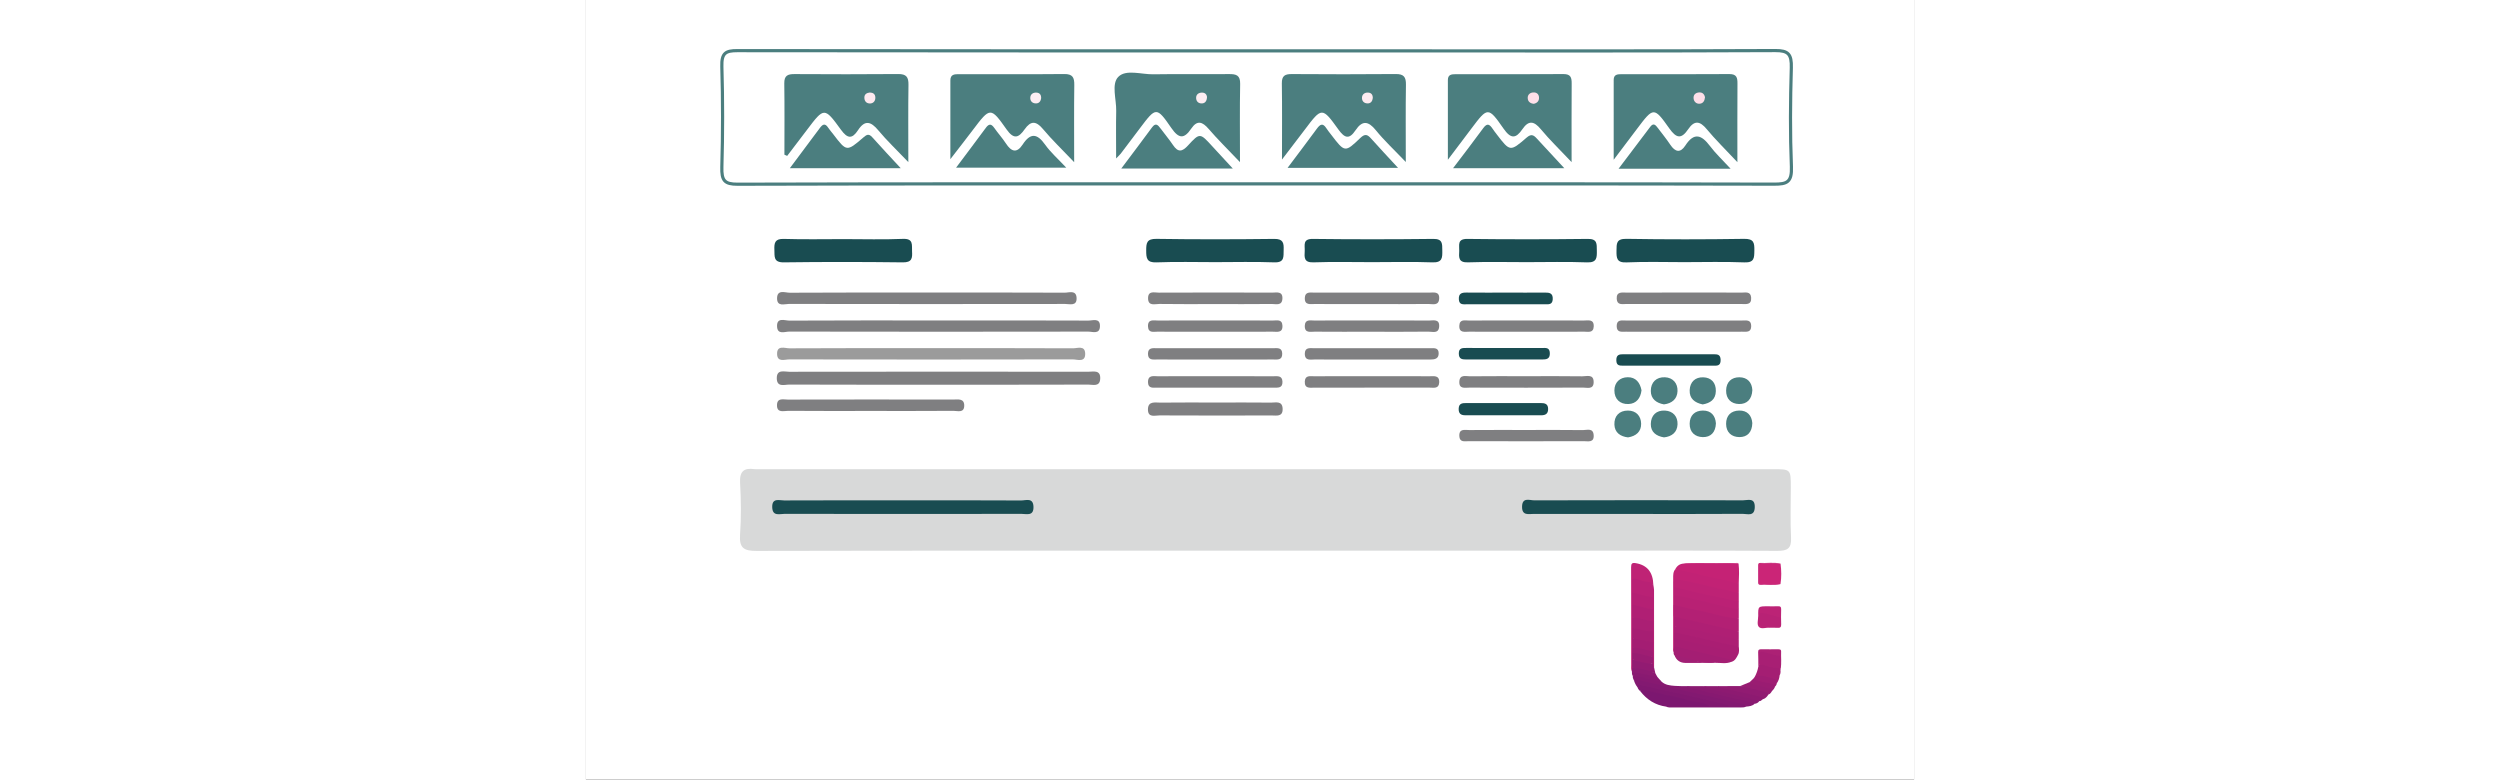 <?xml version="1.0" encoding="utf-8"?>
<!-- Generator: Adobe Illustrator 17.0.0, SVG Export Plug-In . SVG Version: 6.00 Build 0)  -->
<!DOCTYPE svg PUBLIC "-//W3C//DTD SVG 1.1//EN" "http://www.w3.org/Graphics/SVG/1.1/DTD/svg11.dtd">
<svg version="1.1" id="Layer_1" xmlns="http://www.w3.org/2000/svg" xmlns:xlink="http://www.w3.org/1999/xlink" x="0px" y="0px"
	 width="418px" height="130.333px" viewBox="0 0 418 245.333" enable-background="new 0 0 418 245.333" xml:space="preserve">
<rect x="0" y="0" width="418" height="245.333" fill="#333333" stroke="none"/>
<rect y="0.002" fill="#FFFFFF" width="418" height="245.33"/>
<g>
	<path fill="none" stroke="#4B7E7F" stroke-miterlimit="10" d="M210.608,57.869c-54.296,0-108.592-0.054-162.887,0.109
		c-4.098,0.013-5.067-1.158-4.943-5.413c0.305-10.536,0.313-21.096-0.003-31.631c-0.128-4.259,1.227-5.002,4.846-4.996
		c71.374,0.107,142.748,0.079,214.123,0.079c37.54,0,75.08,0.07,112.619-0.101c4.039-0.018,5.134,1.131,5.006,5.433
		c-0.307,10.362-0.396,20.757,0.03,31.11c0.202,4.901-1.441,5.508-5.419,5.499C319.522,57.826,265.066,57.869,210.608,57.869z"/>
	<path fill="#D8D9D9" d="M213.678,173.31c-53.316,0-106.632-0.039-159.948,0.08c-3.93,0.009-5.523-0.837-5.227-5.071
		c0.379-5.423,0.321-10.905,0.012-16.337c-0.208-3.666,1.218-4.797,4.564-4.33c0.433,0.061,0.883,0.008,1.324,0.008
		c106.337,0,212.675,0,319.012,0.001c5.792,0,5.794,0.004,5.797,5.653c0.003,5.302-0.198,10.614,0.071,15.903
		c0.175,3.436-1.147,4.175-4.333,4.157c-21.061-0.123-42.122-0.063-63.183-0.063C279.071,173.31,246.375,173.31,213.678,173.31z"/>
	<path fill="#7F7F81" d="M111.305,121.077c-15.756,0-31.513,0.025-47.269-0.039c-1.527-0.006-3.944,0.957-3.972-1.981
		c-0.028-2.934,2.38-2.047,3.924-2.049c31.366-0.046,62.731-0.043,94.097-0.009c1.596,0.002,3.934-0.711,3.772,2.23
		c-0.143,2.597-2.291,1.81-3.724,1.815C142.524,121.096,126.914,121.077,111.305,121.077z"/>
	<path fill="#7F7F81" d="M110.877,100.854c15.756,0,31.511-0.024,47.267,0.044c1.364,0.006,3.686-0.954,3.634,1.768
		c-0.05,2.664-2.343,1.699-3.711,1.702c-31.364,0.056-62.728,0.057-94.092-0.005c-1.359-0.003-3.685,1.054-3.821-1.551
		c-0.161-3.074,2.455-1.896,3.898-1.904C79.66,100.822,95.269,100.854,110.877,100.854z"/>
	<path fill="#9B9B9B" d="M108.259,109.574c15.015,0,30.03-0.027,45.044,0.045c1.383,0.007,3.715-0.979,3.822,1.59
		c0.125,3.01-2.472,1.897-3.939,1.9c-29.735,0.065-59.47,0.062-89.205,0.006c-1.385-0.003-3.707,0.966-3.818-1.596
		c-0.131-3.029,2.479-1.884,3.935-1.893C78.818,109.54,93.539,109.574,108.259,109.574z"/>
	<path fill="#7F7F81" d="M107.41,92.075c14.418,0,28.837-0.026,43.255,0.041c1.387,0.006,3.655-0.942,3.758,1.674
		c0.105,2.661-2.169,1.873-3.584,1.876c-28.984,0.043-57.968,0.046-86.952-0.009c-1.381-0.003-3.705,0.93-3.732-1.686
		c-0.031-2.995,2.538-1.833,3.999-1.842C78.573,92.04,92.992,92.075,107.41,92.075z"/>
	<path fill="#194C51" d="M81.242,75.256c6.168,0,12.344,0.187,18.5-0.074c3.436-0.146,2.785,1.932,2.896,3.918
		c0.12,2.141-0.008,3.51-2.907,3.473c-12.48-0.161-24.965-0.168-37.445-0.002c-3.323,0.044-2.883-1.843-2.975-3.934
		c-0.098-2.226,0.182-3.531,2.989-3.444C68.609,75.391,74.928,75.256,81.242,75.256z"/>
	<path fill="#194C51" d="M247.475,82.505c-6.17,0-12.346-0.155-18.509,0.065c-3.074,0.11-2.848-1.642-2.744-3.603
		c0.093-1.754-0.746-3.813,2.557-3.773c12.633,0.153,25.269,0.149,37.902-0.003c2.999-0.036,2.811,1.555,2.84,3.579
		c0.032,2.234,0.101,3.927-3.097,3.805C260.116,82.335,253.792,82.505,247.475,82.505z"/>
	<path fill="#194C51" d="M296.11,82.505c-6.172,0-12.35-0.156-18.515,0.065c-3.078,0.11-2.846-1.643-2.743-3.603
		c0.092-1.755-0.746-3.813,2.558-3.773c12.637,0.153,25.278,0.15,37.914-0.003c3.008-0.037,2.803,1.566,2.831,3.582
		c0.031,2.227,0.118,3.928-3.091,3.804C308.755,82.332,302.429,82.505,296.11,82.505z"/>
	<path fill="#194C51" d="M345.611,82.505c-6.033,0-12.074-0.191-18.094,0.078c-3.128,0.14-3.195-1.365-3.168-3.685
		c0.026-2.246-0.082-3.781,3.118-3.727c12.356,0.206,24.719,0.196,37.075,0.004c3.085-0.048,3.229,1.31,3.196,3.671
		c-0.032,2.275,0.014,3.864-3.15,3.735C358.271,82.324,351.937,82.505,345.611,82.505z"/>
	<path fill="#194C51" d="M198.09,82.504c-6.177,0-12.361-0.173-18.528,0.073c-3.082,0.123-3.224-1.347-3.228-3.703
		c-0.004-2.364,0.137-3.743,3.225-3.696c12.351,0.188,24.707,0.163,37.059,0.013c2.838-0.034,3.055,1.282,2.973,3.463
		c-0.078,2.079,0.371,4.046-2.974,3.917C210.45,82.334,204.267,82.504,198.09,82.504z"/>
	<path fill="#7F7F81" d="M89.224,129.34c-8.514,0-17.029,0.036-25.543-0.036c-1.401-0.012-3.644,0.806-3.548-1.894
		c0.082-2.297,2.062-1.647,3.373-1.65c17.322-0.04,34.645-0.039,51.967-0.005c1.496,0.003,3.657-0.521,3.587,1.993
		c-0.064,2.312-2.13,1.549-3.413,1.558C106.841,129.372,98.032,129.34,89.224,129.34z"/>
	<path fill="#7F7F81" d="M198.441,126.687c5.736,0,11.472-0.038,17.208,0.026c1.466,0.016,3.534-0.659,3.621,1.939
		c0.087,2.608-1.938,2.103-3.452,2.107c-11.766,0.03-23.532,0.042-35.298-0.017c-1.416-0.007-3.632,0.812-3.642-1.837
		c-0.011-2.788,2.291-2.17,3.915-2.189C186.675,126.646,192.558,126.688,198.441,126.687z"/>
	<path fill="#7F7F81" d="M247.05,95.7c-5.888-0.001-11.777,0.027-17.665-0.021c-1.357-0.011-3.231,0.477-3.134-1.922
		c0.082-2.037,1.711-1.663,2.952-1.666c12.071-0.026,24.143-0.03,36.214,0.002c1.358,0.004,3.269-0.489,3.122,1.912
		c-0.143,2.338-2.071,1.652-3.382,1.666C259.122,95.738,253.086,95.7,247.05,95.7z"/>
	<path fill="#7F7F81" d="M345.173,92.075c6.187,0,12.375-0.022,18.562,0.019c1.219,0.008,2.867-0.464,2.993,1.604
		c0.146,2.4-1.688,1.98-3.071,1.983c-12.08,0.027-24.16,0.028-36.241-0.004c-1.22-0.003-2.877,0.448-2.997-1.613
		c-0.138-2.383,1.681-1.969,3.074-1.976C333.387,92.057,339.28,92.075,345.173,92.075z"/>
	<path fill="#7F7F81" d="M296.113,135.328c5.889-0.001,11.778-0.045,17.665,0.035c1.277,0.017,3.236-0.784,3.388,1.603
		c0.156,2.441-1.785,1.882-3.118,1.886c-12.071,0.037-24.143,0.034-36.214,0.001c-1.209-0.003-2.87,0.469-2.957-1.619
		c-0.101-2.448,1.797-1.871,3.129-1.883C284.041,135.299,290.077,135.329,296.113,135.328z"/>
	<path fill="#7F7F81" d="M296.09,104.41c-6.037,0-12.074,0.026-18.11-0.02c-1.352-0.01-3.225,0.511-3.103-1.919
		c0.105-2.089,1.774-1.592,2.977-1.595c12.073-0.034,24.147-0.036,36.22-0.001c1.343,0.004,3.228-0.533,3.105,1.912
		c-0.106,2.093-1.771,1.593-2.979,1.602C308.164,104.435,302.127,104.41,296.09,104.41z"/>
	<path fill="#7F7F81" d="M197.813,113.157c-6.026,0-12.053,0.016-18.079-0.013c-1.261-0.006-2.833,0.305-2.844-1.764
		c-0.012-2.063,1.548-1.791,2.817-1.793c12.2-0.02,24.4-0.021,36.6,0.001c1.252,0.002,2.82-0.321,2.834,1.762
		c0.014,2.083-1.538,1.79-2.806,1.795C210.159,113.172,203.986,113.157,197.813,113.157z"/>
	<path fill="#7F7F81" d="M247.05,104.411c-5.888-0.001-11.777,0.03-17.665-0.023c-1.334-0.012-3.228,0.557-3.138-1.883
		c0.077-2.089,1.736-1.626,2.947-1.629c12.071-0.032,24.142-0.036,36.213,0.002c1.33,0.004,3.273-0.564,3.128,1.876
		c-0.142,2.381-2.094,1.608-3.378,1.625C259.122,104.453,253.086,104.411,247.05,104.411z"/>
	<path fill="#7F7F81" d="M198.212,118.401c6.039,0.001,12.078-0.016,18.116,0.016c1.252,0.007,2.827-0.327,2.889,1.734
		c0.062,2.075-1.475,1.853-2.769,1.854c-12.225,0.016-24.45,0.019-36.675-0.003c-1.25-0.002-2.866,0.348-2.877-1.727
		c-0.012-2.398,1.863-1.84,3.199-1.852C186.134,118.37,192.173,118.4,198.212,118.401z"/>
	<path fill="#7F7F81" d="M247.772,118.402c5.89-0.001,11.779-0.025,17.669,0.017c1.375,0.01,3.222-0.433,3.107,1.954
		c-0.099,2.062-1.75,1.622-2.977,1.625c-12.074,0.028-24.147,0.028-36.221,0.002c-1.378-0.003-3.221,0.448-3.106-1.943
		c0.099-2.048,1.745-1.63,2.975-1.637C235.403,118.382,241.587,118.403,247.772,118.402z"/>
	<path fill="#7F7F81" d="M296.336,118.399c5.744,0,11.488-0.052,17.23,0.037c1.404,0.022,3.629-0.832,3.591,1.87
		c-0.034,2.368-2.027,1.677-3.33,1.682c-11.929,0.048-23.858,0.043-35.787,0.007c-1.342-0.004-3.266,0.54-3.159-1.876
		c0.105-2.363,2.037-1.675,3.34-1.69C284.259,118.362,290.298,118.4,296.336,118.399z"/>
	<path fill="#7F7F81" d="M198.429,104.41c-6.186,0-12.372,0.024-18.558-0.021c-1.205-0.009-2.868,0.497-2.973-1.604
		c-0.122-2.453,1.763-1.905,3.103-1.909c12.078-0.035,24.155-0.033,36.233,0.001c1.201,0.003,2.869-0.501,2.973,1.597
		c0.12,2.438-1.755,1.905-3.103,1.916C210.213,104.437,204.321,104.41,198.429,104.41z"/>
	<path fill="#7F7F81" d="M345.354,104.409c-6.04,0-12.08,0.017-18.12-0.014c-1.249-0.007-2.824,0.344-2.827-1.764
		c-0.003-2.119,1.581-1.757,2.825-1.759c12.227-0.024,24.455-0.024,36.683,0c1.244,0.002,2.827-0.36,2.826,1.757
		c0,2.109-1.573,1.761-2.824,1.767C357.728,104.426,351.541,104.409,345.354,104.409z"/>
	<path fill="#7F7F81" d="M197.739,95.701c-5.745,0-11.491,0.052-17.234-0.038c-1.402-0.022-3.625,0.835-3.585-1.876
		c0.035-2.376,2.025-1.68,3.325-1.685c11.932-0.049,23.864-0.043,35.795-0.007c1.346,0.004,3.265-0.528,3.158,1.882
		c-0.105,2.36-2.034,1.68-3.34,1.695C209.818,95.738,203.778,95.701,197.739,95.701z"/>
	<path fill="#7F7F81" d="M247.116,113.157c-5.884,0.002-11.769,0.033-17.652-0.021c-1.336-0.012-3.231,0.555-3.212-1.839
		c0.016-2.055,1.657-1.703,2.898-1.706c12.21-0.026,24.419-0.023,36.629-0.004c1.128,0.002,2.559-0.227,2.602,1.545
		c0.045,1.861-1.307,2.026-2.729,2.025C259.473,113.152,253.295,113.154,247.116,113.157z"/>
	<path fill="#194C51" d="M288.996,126.857c3.821,0,7.641,0.014,11.462-0.007c1.312-0.007,2.359,0.23,2.371,1.852
		c0.011,1.518-0.806,2.009-2.234,2.003c-7.935-0.03-15.87-0.026-23.806-0.005c-1.454,0.004-2.159-0.548-2.113-2.079
		c0.051-1.709,1.179-1.765,2.416-1.764C281.061,126.858,285.029,126.857,288.996,126.857z"/>
	<path fill="#194C51" d="M340.342,115.084c-4.562-0.001-9.124,0.002-13.686-0.002c-1.181-0.001-2.351,0.137-2.366-1.696
		c-0.013-1.681,0.851-1.901,2.209-1.897c9.419,0.026,18.837,0.014,28.256,0.011c1.208,0,2.304-0.073,2.365,1.724
		c0.073,2.186-1.375,1.849-2.649,1.854C349.761,115.096,345.051,115.085,340.342,115.084z"/>
	<path fill="#194C51" d="M289.927,92.094c3.952,0,7.905,0.028,11.856-0.014c1.486-0.016,2.583,0.178,2.498,2.079
		c-0.082,1.803-1.331,1.61-2.475,1.612c-8.197,0.011-16.394,0.013-24.591-0.001c-1.13-0.002-2.402,0.236-2.49-1.588
		c-0.091-1.883,0.958-2.12,2.468-2.104C281.437,92.124,285.682,92.094,289.927,92.094z"/>
	<path fill="#194C51" d="M289.385,109.519c3.822-0.001,7.644-0.018,11.465,0.009c1.111,0.008,2.431-0.304,2.513,1.556
		c0.086,1.932-1.063,2.066-2.532,2.061c-7.938-0.027-15.875-0.023-23.813-0.006c-1.309,0.003-2.283-0.155-2.3-1.851
		c-0.018-1.775,1.085-1.773,2.318-1.771C281.153,109.525,285.269,109.521,289.385,109.519z"/>
	<path fill="#4B7E7F" d="M332.223,122.832c-0.292,2.465-1.611,4.225-4.092,4.329c-2.706,0.114-4.466-1.586-4.447-4.303
		c0.018-2.495,1.707-4.104,4.195-4.135C330.405,118.692,331.75,120.397,332.223,122.832z"/>
	<path fill="#4B7E7F" d="M339.29,137.655c-2.43-0.394-4.185-1.661-4.143-4.223c0.045-2.708,1.722-4.368,4.477-4.211
		c2.513,0.143,4.03,1.858,3.934,4.334C343.462,136.041,341.789,137.402,339.29,137.655z"/>
	<path fill="#4B7E7F" d="M327.977,137.661c-2.39-0.279-4.198-1.486-4.289-4.023c-0.097-2.703,1.515-4.428,4.272-4.421
		c2.546,0.006,4.101,1.689,4.144,4.138C332.148,135.848,330.504,137.265,327.977,137.661z"/>
	<path fill="#4B7E7F" d="M339.283,127.271c-2.39-0.428-4.144-1.716-4.137-4.25c0.008-2.723,1.756-4.399,4.456-4.284
		c2.494,0.107,4.041,1.88,3.951,4.355C343.463,125.556,341.819,126.967,339.283,127.271z"/>
	<path fill="#4B7E7F" d="M367.105,122.788c-0.142,2.894-1.705,4.419-4.2,4.368c-2.477-0.05-4.105-1.616-4.057-4.276
		c0.048-2.645,1.685-4.16,4.186-4.143C365.582,118.756,366.991,120.396,367.105,122.788z"/>
	<path fill="#4B7E7F" d="M351.478,127.289c-2.527-0.548-4.203-1.811-4.099-4.478c0.102-2.631,1.758-4.137,4.265-4.063
		c2.524,0.074,4.027,1.685,3.971,4.337C355.558,125.794,353.795,126.88,351.478,127.289z"/>
	<path fill="#4B7E7F" d="M355.637,133.233c-0.098,2.852-1.642,4.395-4.142,4.338c-2.431-0.055-4.15-1.539-4.121-4.22
		c0.029-2.646,1.633-4.114,4.16-4.138C354.146,129.189,355.46,130.844,355.637,133.233z"/>
	<path fill="#4B7E7F" d="M367.093,133.143c-0.052,2.872-1.562,4.442-4.069,4.424c-2.433-0.018-4.163-1.462-4.18-4.15
		c-0.017-2.66,1.567-4.145,4.086-4.205C365.525,129.15,366.896,130.762,367.093,133.143z"/>
	<path fill="#194C51" d="M100.341,157.473c12.207,0,24.415-0.032,36.622,0.041c1.495,0.009,3.816-1.018,3.894,2.011
		c0.077,3.007-2.18,2.203-3.754,2.205c-24.856,0.037-49.712,0.038-74.569-0.004c-1.557-0.003-3.82,0.874-3.905-2.083
		c-0.088-3.056,2.233-2.132,3.765-2.139C75.044,157.448,87.693,157.473,100.341,157.473z"/>
	<path fill="#194C51" d="M330.998,161.759c-10.874,0-21.749,0.017-32.623-0.018c-1.624-0.005-3.776,0.673-3.75-2.25
		c0.027-3.099,2.381-2.012,3.853-2.016c21.896-0.062,43.792-0.058,65.687-0.009c1.501,0.003,3.764-0.965,3.701,2.148
		c-0.062,3.047-2.284,2.101-3.803,2.11C353.041,161.789,342.019,161.759,330.998,161.759z"/>
	<path fill="#4B7E7F" d="M205.849,51.035c-3.87-4.073-7.014-7.148-9.872-10.469c-1.967-2.286-3.606-2.836-5.465-0.096
		c-2.223,3.277-3.877,3.288-6.281-0.205c-4.634-6.734-4.846-6.586-9.795-0.008c-2.034,2.704-4.074,5.403-6.117,8.099
		c-0.176,0.233-0.404,0.426-1.452,1.514c0-5.549-0.075-10.255,0.024-14.958c0.078-3.661-1.561-8.423,0.629-10.695
		c2.406-2.497,7.258-0.772,11.036-0.834c7.946-0.13,15.895,0.005,23.842-0.067c2.238-0.02,3.557,0.334,3.504,3.088
		C205.752,34.174,205.849,41.949,205.849,51.035z"/>
	<path fill="#4B7E7F" d="M219.065,50.216c0-8.945,0.075-16.451-0.043-23.955c-0.038-2.414,0.96-2.965,3.149-2.95
		c10.898,0.076,21.797,0.094,32.694-0.008c2.559-0.024,3.254,0.944,3.215,3.375c-0.122,7.655-0.045,15.312-0.045,24.309
		c-3.61-3.785-6.753-6.697-9.423-9.994c-2.378-2.935-4.272-3.167-6.392-0.001c-1.974,2.949-3.391,2.557-5.413-0.258
		c-5.108-7.113-5.238-7.01-10.598,0.121C224.12,43.635,221.992,46.384,219.065,50.216z"/>
	<path fill="#4B7E7F" d="M114.695,50.093c0-9.093-0.002-16.952,0.002-24.812c0.001-1.94,1.379-1.936,2.758-1.935
		c11.03,0.002,22.061,0.062,33.09-0.044c2.636-0.025,3.188,1.093,3.155,3.447c-0.107,7.635-0.04,15.272-0.04,24.296
		c-3.765-3.96-6.973-7.026-9.801-10.409c-2.185-2.614-3.851-2.691-5.788,0.061c-1.855,2.636-3.366,3.334-5.697,0.018
		c-5.006-7.121-5.185-6.982-10.572,0.152C119.716,43.629,117.58,46.352,114.695,50.093z"/>
	<path fill="#4B7E7F" d="M62.466,48.685c0-7.487,0.07-14.974-0.04-22.459c-0.036-2.449,1.091-2.922,3.217-2.91
		c10.877,0.063,21.755,0.085,32.631-0.013c2.542-0.023,3.276,0.933,3.238,3.372c-0.119,7.64-0.044,15.283-0.044,24.346
		c-3.64-3.813-6.744-6.747-9.458-10.007c-2.315-2.78-4.209-3.369-6.375-0.048c-1.895,2.905-3.352,2.659-5.41-0.178
		c-5.163-7.116-5.295-7.015-10.586-0.009c-2.092,2.77-4.202,5.526-6.304,8.288C63.045,48.942,62.755,48.813,62.466,48.685z"/>
	<path fill="#4B7E7F" d="M310.217,51.025c-3.767-3.989-6.917-7.015-9.685-10.357c-2.135-2.578-3.831-2.883-5.777-0.039
		c-2.102,3.072-3.667,3.147-5.985-0.186c-4.799-6.901-4.998-6.76-10.058-0.026c-2.191,2.916-4.393,5.824-7.435,9.857
		c0-9.202,0.001-17.161,0-25.12c0-1.673,1.144-1.803,2.403-1.803c11.32,0.001,22.641,0.042,33.96-0.039
		c2.302-0.017,2.616,1.1,2.601,2.995C310.182,34.096,310.217,41.886,310.217,51.025z"/>
	<path fill="#4B7E7F" d="M362.398,51.042c-3.769-4.022-6.905-7.071-9.677-10.421c-2.163-2.613-3.894-2.765-5.794,0.035
		c-2.162,3.185-3.717,2.936-5.977-0.266c-4.809-6.812-4.995-6.677-10.076,0.08c-2.189,2.911-4.389,5.813-7.408,9.808
		c0-9.206-0.001-17.178,0.001-25.151c0-1.682,1.171-1.777,2.418-1.777c11.326,0.001,22.652,0.044,33.978-0.038
		c2.341-0.017,2.571,1.172,2.558,3.028C362.366,34.132,362.398,41.926,362.398,51.042z"/>
	<path fill="#4B7E7F" d="M99.067,52.932c-11.843,0-23.009,0-34.888,0c3.359-4.494,6.406-8.543,9.417-12.617
		c0.861-1.165,1.636-1.668,2.632-0.148c0.481,0.734,1.08,1.39,1.615,2.09c4.194,5.488,4.226,5.527,9.442,1.028
		c1.075-0.927,1.738-1.312,2.828-0.088C92.907,46.332,95.793,49.385,99.067,52.932z"/>
	<path fill="#4B7E7F" d="M220.827,52.832c3.313-4.419,6.314-8.367,9.247-12.365c0.996-1.358,1.848-1.836,2.934-0.137
		c0.473,0.74,1.043,1.418,1.577,2.118c4.227,5.532,4.311,5.618,9.119,0.99c1.542-1.485,2.306-1.07,3.459,0.223
		c2.624,2.944,5.332,5.813,8.43,9.171C243.882,52.832,232.717,52.832,220.827,52.832z"/>
	<path fill="#4B7E7F" d="M203.582,53.039c-12.011,0-23.115,0-35.092,0c3.456-4.614,6.595-8.745,9.662-12.928
		c1.124-1.534,1.828-0.849,2.641,0.254c1.306,1.772,2.747,3.45,3.97,5.276c1.599,2.387,2.883,2.16,4.746,0.123
		c3.681-4.025,3.784-3.923,7.542,0.192C199.018,48.109,201.003,50.243,203.582,53.039z"/>
	<path fill="#4B7E7F" d="M116.493,52.769c3.286-4.39,6.35-8.439,9.359-12.529c0.95-1.292,1.689-1.372,2.644-0.005
		c1.175,1.682,2.576,3.212,3.695,4.928c1.674,2.567,3.39,3.187,5.259,0.326c2.411-3.69,4.501-3.581,7.05,0.011
		c1.767,2.489,4.136,4.551,6.671,7.27C139.551,52.769,128.418,52.769,116.493,52.769z"/>
	<path fill="#4B7E7F" d="M307.925,52.941c-11.986,0-23.136,0-35.02,0c3.432-4.537,6.544-8.544,9.527-12.643
		c1.239-1.703,2.024-1.114,2.914,0.213c0.407,0.608,0.858,1.187,1.303,1.769c4.167,5.448,4.229,5.518,9.408,1.03
		c1.441-1.249,2.193-0.833,3.213,0.284C301.935,46.514,304.639,49.399,307.925,52.941z"/>
	<path fill="#4B7E7F" d="M360.264,53.107c-12.143,0-23.182,0-35.267,0c3.588-4.747,6.79-8.973,9.98-13.208
		c1.023-1.359,1.695-0.524,2.359,0.354c1.331,1.762,2.733,3.478,3.955,5.313c1.526,2.29,3.148,2.667,4.712,0.247
		c2.768-4.285,5.126-3.365,7.777,0.164C355.511,48.28,357.658,50.272,360.264,53.107z"/>
	<path fill="#FEEDF2" d="M195.469,30.472c-0.027,1.256-0.551,2-1.508,2.074c-1.177,0.091-1.963-0.649-1.915-1.849
		c0.039-0.98,0.769-1.518,1.761-1.551C194.865,29.111,195.361,29.72,195.469,30.472z"/>
	<path fill="#FEECF1" d="M247.652,30.834c-0.114,0.971-0.591,1.711-1.606,1.716c-1.215,0.006-1.919-0.81-1.794-1.966
		c0.1-0.925,0.855-1.483,1.865-1.448C247.193,29.173,247.645,29.809,247.652,30.834z"/>
	<path fill="#FEEEF3" d="M143.271,30.846c-0.1,0.992-0.626,1.697-1.622,1.701c-1.21,0.005-1.92-0.797-1.79-1.972
		c0.105-0.957,0.889-1.467,1.88-1.432C142.803,29.18,143.28,29.808,143.271,30.846z"/>
	<path fill="#FEEAF0" d="M89.371,29.111c1.019,0.042,1.681,0.484,1.715,1.578c0.032,1.033-0.557,1.776-1.492,1.866
		c-1.174,0.113-1.969-0.602-1.966-1.845C87.631,29.637,88.389,29.212,89.371,29.111z"/>
	<path fill="#FEE0E9" d="M298.326,32.675c-1.159-0.112-1.935-0.741-1.925-1.909c0.008-0.946,0.676-1.577,1.664-1.667
		c0.998-0.091,1.758,0.397,1.884,1.374C300.094,31.602,299.524,32.411,298.326,32.675z"/>
	<path fill="#FEDFE9" d="M352.203,30.625c-0.112,1.122-0.602,2.011-1.824,2.027c-0.964,0.013-1.654-0.689-1.765-1.612
		c-0.146-1.222,0.63-1.901,1.798-1.955C351.402,29.039,352.012,29.634,352.203,30.625z"/>
</g>
<g>
	<path fill="#C52275" d="M342.863,179.126c0.551-1.069,1.41-1.68,2.625-1.755c3.439-0.248,6.886-0.071,10.328-0.101
		c2.318-0.019,4.635-0.09,6.949,0.131c0.24,2.04,0.139,4.088,0.056,6.132c-0.506,0.439-1.08,0.353-1.658,0.203
		c-5.029-1.305-10.148-2.228-15.185-3.495C344.915,179.97,343.771,179.869,342.863,179.126z"/>
	<path fill="#B32074" d="M362.826,194.63c0,1.365,0,2.727,0,4.092c-1.601,0.386-3.072-0.319-4.564-0.63
		c-4.609-0.968-9.162-2.213-13.771-3.199c-0.78-0.169-1.658-0.229-2.235-0.93c-0.049-1.2-0.038-2.4-0.007-3.6
		c0.42-0.578,0.949-0.315,1.451-0.184c4.227,1.118,8.521,1.946,12.774,2.959C358.589,193.64,360.73,194.045,362.826,194.63z"/>
	<path fill="#C22275" d="M342.417,190.254c0,1.264,0,2.531,0.004,3.795c0.6,0.889,0.338,1.886,0.371,2.85
		c0.015,0.694,0.03,1.391-0.004,2.085c0.022,0.608,0.022,1.215,0,1.819c0.038,0.968,0.022,1.935-0.004,2.903
		c0.007,0.551,0.022,1.103-0.458,1.504c-0.255-0.454-0.15-0.953-0.15-1.429c-0.004-7.249-0.004-14.499,0.007-21.748
		c0-1.016-0.045-2.055,0.683-2.907c2.862,0.645,5.746,1.196,8.573,1.958c3.342,0.896,6.807,1.226,10.092,2.355
		c0.398,0.135,0.863,0.071,1.294,0.098c0,0.975,0,1.946,0,2.922c-0.765,0.619-1.56,0.263-2.359,0.09
		c-5.213-1.129-10.366-2.52-15.602-3.537c-2.066-0.401-2.07-0.368-2.081,1.804c0.022,0.855,0.034,1.71,0.007,2.565
		C342.762,188.349,343.021,189.357,342.417,190.254z"/>
	<path fill="#B82174" d="M342.417,190.254c0-0.975,0-1.95,0-2.922c0.503-0.461,1.08-0.334,1.654-0.214
		c5.033,1.069,10.028,2.291,15.009,3.585c1.249,0.326,2.655,0.098,3.747,1.009c0,0.975,0,1.946,0,2.922
		c-3.754-0.071-7.283-1.309-10.887-2.134C348.763,191.769,345.507,191.341,342.417,190.254z"/>
	<path fill="#BE2275" d="M342.413,184.722c-0.004-0.049-0.011-0.098-0.015-0.146c-0.09-2.449-0.105-2.37,2.329-1.98
		c5.01,0.803,9.848,2.366,14.833,3.274c1.088,0.199,2.111,0.758,3.267,0.581c0,0.975,0,1.946,0,2.922
		c-0.585,0.461-1.219,0.218-1.815,0.079c-5.757-1.328-11.559-2.453-17.27-3.972C343.227,185.345,342.672,185.296,342.413,184.722z"
		/>
	<path fill="#AF1F74" d="M342.417,196.971c0-0.971,0-1.946,0-2.918c3.004,0.683,6.008,1.358,9.008,2.044
		c3.799,0.87,7.598,1.751,11.397,2.629c0,0.878,0,1.751,0,2.629c-0.915,0.308-1.815,0.116-2.712-0.083
		c-4.665-1.028-9.26-2.389-13.981-3.169C344.855,197.886,343.58,197.601,342.417,196.971z"/>
	<path fill="#831971" d="M365.152,222.387c-0.634,0.326-1.328,0.27-2.003,0.27c-7.054,0.011-14.109,0.011-21.163,0
		c-0.671,0-1.369,0.079-1.999-0.263c0.585-0.596,1.346-0.48,2.059-0.48c3.78,0,7.564-0.06,11.345,0.045c1.598,0.011,3.203,0,4.815,0
		c-4.8-0.956-9.541-2.171-14.311-3.263c-3.642-0.833-7.309-1.556-10.929-2.49c-0.679-0.176-1.343-0.18-1.999,0.083
		c-0.544-0.608-0.855-1.339-1.114-2.096c0.383-0.75,1.013-0.581,1.646-0.469c3.439,0.615,6.766,1.725,10.19,2.381
		c5.768,1.103,11.424,2.689,17.173,3.882c1.616,0.334,3.207,0.776,4.819,1.121C364.342,221.251,365.182,221.367,365.152,222.387z"/>
	<path fill="#A81E73" d="M342.421,203.684c0-0.971,0-1.946,0-2.918c0.383-0.341,0.814-0.244,1.245-0.135
		c5.854,1.451,11.772,2.625,17.604,4.182c0.649,0.173,1.575,0.195,1.294,1.328c-0.491,0.919-0.934,1.883-2.081,2.168
		c-2.997-1.305-6.229-1.729-9.372-2.468C348.2,205.154,345.275,204.561,342.421,203.684z"/>
	<path fill="#7C1770" d="M353.754,222.368c-4.59,0.011-9.177,0.019-13.768,0.03c-3.424-0.465-6.094-2.183-8.18-4.887
		c0.21-1.114,1.076-0.754,1.699-0.66c1.916,0.281,3.765,0.908,5.671,1.271c4.137,0.791,8.153,2.13,12.327,2.768
		C352.404,221.025,353.447,221.205,353.754,222.368z"/>
	<path fill="#BB2175" d="M342.413,184.722c4.65,1.028,9.207,2.464,13.925,3.21c2.183,0.345,4.324,0.953,6.484,1.444
		c0,0.78,0,1.556,0,2.336c-3.608-0.345-7.032-1.526-10.55-2.299c-3.282-0.72-6.507-1.714-9.86-2.081
		C342.413,186.462,342.413,185.592,342.413,184.722z"/>
	<path fill="#CB2577" d="M375.975,177.394c0.293,2.145,0.323,4.29-0.019,6.432c-2.066,0.315-4.144,0.064-6.218,0.135
		c-0.525,0.019-0.645-0.289-0.641-0.743c0.007-1.744,0.007-3.488,0-5.228c0-0.465,0.146-0.746,0.66-0.728
		C371.827,177.334,373.909,177.094,375.975,177.394z"/>
	<path fill="#AD1F74" d="M342.417,196.971c2.828,0.544,5.689,0.968,8.48,1.669c2.614,0.656,5.247,1.215,7.868,1.826
		c1.35,0.315,2.708,0.593,4.062,0.889c0,0.679,0,1.361,0,2.04c-0.833,0.608-1.714,0.21-2.528,0.022
		c-5.479-1.279-10.966-2.524-16.468-3.717c-0.529-0.113-1.043-0.251-1.414-0.683C342.417,198.332,342.417,197.649,342.417,196.971z"
		/>
	<path fill="#A41E73" d="M342.421,203.684c0.713-0.315,1.335-0.071,2.059,0.131c2.254,0.641,4.564,1.088,6.848,1.628
		c2.809,0.664,5.607,1.369,8.423,2.003c0.544,0.124,0.761,0.338,0.728,0.859c-1.624,0.686-3.312,0.289-4.977,0.304
		c-0.131-0.06-0.27-0.12-0.416-0.105c-4.017,0.473-7.786-0.788-11.611-1.65c-0.36-0.083-0.623-0.244-0.829-0.536
		c-0.334-0.304-0.338-0.701-0.319-1.106C342.357,204.704,342.387,204.194,342.421,203.684z"/>
	<path fill="#871971" d="M365.152,222.387c-0.473-0.941-1.463-0.9-2.265-1.088c-6.188-1.451-12.391-2.839-18.587-4.26
		c-4.403-1.009-8.802-2.033-13.201-3.064c-0.465-0.109-0.859-0.008-1.249,0.218c-0.195-0.458-0.443-0.9-0.364-1.425
		c0.053-0.056,0.105-0.116,0.154-0.173c0.66-0.353,1.32-0.116,1.965,0.03c1.916,0.428,3.814,0.956,5.749,1.298
		c0.443,0.079,0.81,0.285,1.14,0.57c1.193,1.125,2.727,1.256,4.234,1.373c1.238,0.098,2.487,0.064,3.728,0.086
		c3.282,0.623,6.496,1.556,9.762,2.239c3.278,0.686,6.496,1.62,9.792,2.231c0.679,0.128,1.448,0.323,1.796,1.091
		C367.061,222.222,366.112,222.316,365.152,222.387z"/>
	<path fill="#AA1E73" d="M342.417,199.015c3.687,0.686,7.317,1.631,10.981,2.408c3.139,0.664,6.222,1.628,9.428,1.969
		c0.071,0.93,0.248,1.871-0.266,2.745c-0.007-0.66-0.551-0.769-1.001-0.866c-4.099-0.889-8.15-1.999-12.267-2.835
		c-2.299-0.465-4.613-0.998-6.874-1.673C342.417,200.181,342.417,199.6,342.417,199.015z"/>
	<path fill="#BF2375" d="M329.186,211.301c-0.33-0.638-0.218-1.331-0.218-2.003c-0.008-10.25,0.019-20.499-0.022-30.749
		c-0.004-1.193,0.293-1.504,1.481-1.305c3.582,0.608,5.427,2.847,5.517,6.871c-1.609-0.63-3.353-0.773-4.973-1.369
		c-0.949-0.349-1.35,0.038-1.343,1.005c0.007,0.964,0.011,1.928,0.011,2.892c0.045,1.208,0.038,2.415,0.011,3.623
		c0.038,1.343,0.041,2.689,0,4.032c0.03,1.073,0.041,2.149-0.004,3.222c0.019,1.065,0.045,2.13,0,3.195
		c0.022,0.964,0.034,1.928-0.004,2.892c0.011,0.604,0.03,1.211,0,1.815c0.019,0.69,0.026,1.376,0.007,2.066
		c-0.019,0.866,0.041,1.736-0.019,2.603C329.621,210.547,329.591,210.993,329.186,211.301z"/>
	<path fill="#801870" d="M353.754,222.368c-1.695-1.478-3.912-1.2-5.884-1.736c-2.04-0.559-4.065-1.2-6.139-1.568
		c-2.997-0.529-5.914-1.388-8.903-1.928c-0.379-0.068-0.788-0.038-1.02,0.379c-0.394-0.33-0.709-0.713-0.844-1.223
		c0.015-0.533,0.03-0.945,0.825-0.716c1.241,0.356,2.531,0.518,3.792,0.844c3.683,0.945,7.426,1.65,11.142,2.468
		c1.646,0.364,3.285,0.773,4.928,1.159c2.535,0.596,5.07,1.185,7.602,1.785c0.18,0.041,0.379,0.109,0.371,0.54
		C357.673,222.368,355.712,222.368,353.754,222.368z"/>
	<path fill="#B92175" d="M329.253,186.458c-0.007-1.11,0.022-2.224-0.03-3.334c-0.045-0.979,0.45-1.234,1.253-0.968
		c1.511,0.503,3.015,1.005,4.617,1.088c0.596,0.03,0.484,0.671,0.859,0.874c0.075,0.529,0.21,1.054,0.21,1.583
		c0.015,8.127,0.015,16.254,0.015,24.377c-0.705-0.146-0.525-0.746-0.623-1.208c-0.034-0.668-0.03-1.335-0.015-2.006
		c-0.007-0.596-0.034-1.193-0.004-1.785c-0.03-0.96-0.038-1.92-0.008-2.88c-0.038-1.155-0.038-2.31-0.004-3.465
		c-0.034-1.069-0.038-2.134,0-3.203c-0.026-1.215-0.038-2.43,0.007-3.642c-0.09-1.103,0.375-2.336-0.244-3.282
		c-0.634-0.964-1.988-0.514-2.963-0.923C331.305,187.265,330.108,187.283,329.253,186.458z"/>
	<path fill="#8A1A71" d="M367.811,221.513c-3.758-1.376-7.733-1.879-11.577-2.918c-2.374-0.641-4.8-1.091-7.163-1.774
		c-0.87-0.251-2.018,0.218-2.61-0.87c1.751,0,3.503,0,5.258,0c3.593,0.791,7.148,1.748,10.749,2.501
		c1.856,0.39,3.653,1.001,5.521,1.35c0.518,0.098,1.024,0.33,1.309,0.844C368.943,221.183,368.426,221.434,367.811,221.513z"/>
	<path fill="#A41E73" d="M376.005,210.438c-0.015,0.184-0.03,0.368-0.045,0.548c-0.353,0.469,0.011,1.061-0.27,1.541
		c-0.075,0.93-0.349,1.785-0.904,2.546c-1.553-1.95-3.799-1.834-5.952-1.988c-0.323-0.022-0.66,0.214-0.975-0.049
		c0.533-1.02,0.938-2.081,1.121-3.222c0.176-0.236,0.071-0.626,0.409-0.776c0.461-0.203,0.956-0.233,1.403-0.056
		c1.571,0.619,3.289,0.6,4.875,1.148C375.814,210.194,375.923,210.299,376.005,210.438z"/>
	<path fill="#911B72" d="M372.161,218.588c-0.375,0.585-0.81,1.114-1.47,1.403c-4.088-1.016-8.21-1.886-12.294-2.922
		c-0.821-0.21-1.871-0.053-2.299-1.118c2.393-0.011,4.785-0.022,7.178-0.034c2.974-0.086,5.734,0.844,8.491,1.781
		C372.15,217.83,372.461,218.1,372.161,218.588z"/>
	<path fill="#BC2376" d="M372.454,197.578c-0.971-0.135-2.516,0.536-3.278-0.251c-0.75-0.776-0.21-2.31-0.225-3.507
		c-0.038-3.004-0.011-3.004,3.027-3.004c1.069,0,2.138,0.038,3.203-0.011c0.773-0.038,1.013,0.263,0.99,1.013
		c-0.041,1.553-0.06,3.105,0.007,4.654c0.041,0.923-0.311,1.193-1.178,1.125C374.231,197.529,373.451,197.578,372.454,197.578z"/>
	<path fill="#8D1A71" d="M356.098,215.951c1.71,0.788,3.574,1.013,5.382,1.444c2.715,0.653,5.449,1.223,8.168,1.86
		c0.416,0.098,0.829,0.3,1.043,0.735c-0.555,0.026-0.769,0.776-1.395,0.656c-4.485-1.298-9.057-2.243-13.599-3.312
		c-1.339-0.315-2.824-0.45-3.983-1.384C353.177,215.951,354.636,215.951,356.098,215.951z"/>
	<path fill="#921B72" d="M335.925,208.942c0.068,0.383-0.101,0.818,0.248,1.136c0.131,0.593,0.259,1.185,0.39,1.778
		c-2.494-0.334-4.947-0.848-7.306-1.748c-0.004-0.874-0.004-1.748-0.008-2.621C331.53,207.73,333.769,208.135,335.925,208.942z"/>
	<path fill="#AC2175" d="M369.247,209.234c-0.086,0.191-0.176,0.383-0.263,0.578c-0.015-1.5,0.007-3.004-0.056-4.504
		c-0.034-0.803,0.308-0.986,1.028-0.971c1.744,0.038,3.492,0.015,5.236,0.011c0.521,0,1.001,0.022,0.968,0.735
		c-0.083,1.785,0.191,3.578-0.15,5.356l-0.083-0.06c-0.559-0.728-0.326-1.586-0.375-2.393c-0.038-0.626-0.146-1.163-0.885-1.298
		c-1.29-0.236-2.532-0.664-3.814-0.938c-1.088-0.233-1.245,0.191-1.223,1.106C369.652,207.659,369.832,208.518,369.247,209.234z"/>
	<path fill="#971C72" d="M372.161,218.588c-0.034-0.319-0.188-0.488-0.521-0.593c-2.745-0.87-5.562-1.444-8.367-2.078
		c0.998-0.413,1.999-0.825,3-1.238c1.954,0.533,3.927,0.99,5.873,1.541c0.544,0.154,1.478,0.12,1.181,1.193
		C373.042,217.909,372.765,218.408,372.161,218.588z"/>
	<path fill="#9F1D73" d="M367.859,213.033c1.988-0.806,3.814,0.022,5.704,0.484c0.968,0.236,1.335,0.626,1.223,1.556
		c-0.041,0.401-0.232,0.716-0.529,0.983c-1.459-0.63-3.019-0.881-4.564-1.185c-0.893-0.176-1.8-0.341-2.269-1.279
		C367.571,213.401,367.713,213.217,367.859,213.033z"/>
	<path fill="#9A1C72" d="M367.424,213.589c1.594,1.028,3.465,1.088,5.236,1.448c0.735,0.15,1.279,0.338,1.598,1.016
		c-0.176,0.548-0.488,0.998-0.93,1.361c-0.12-0.788-0.833-0.709-1.335-0.848c-1.519-0.428-3.049-0.81-4.59-1.155
		c-0.495-0.113-0.941-0.195-1.133-0.731C366.656,214.316,367.042,213.952,367.424,213.589z"/>
	<path fill="#8D1B72" d="M329.257,210.108c2.509,0.274,4.965,0.773,7.306,1.748c0.206,0.386,0.413,0.773,0.623,1.155
		c-0.566,0.45-1.193,0.259-1.785,0.113c-1.44-0.356-2.925-0.484-4.35-0.9c-0.638-0.188-1.121-0.068-1.493,0.484l-0.067,0.056
		c-0.33-0.443-0.293-0.956-0.296-1.463C329.212,210.903,329.234,210.506,329.257,210.108z"/>
	<path fill="#A11F74" d="M342.642,206.317c2.588,0.42,5.1,1.099,7.598,1.92c1.091,0.36,2.389,0.079,3.593,0.128
		c0.559,0.022,1.166-0.199,1.665,0.24c-3.18,0.019-6.361,0.09-9.537,0.034C344.416,208.612,343.216,207.858,342.642,206.317z"/>
	<path fill="#891A71" d="M329.553,212.711c-0.139-1.013,0.21-1.234,1.226-0.986c2.115,0.514,4.268,0.87,6.402,1.29
		c0.439,0.491,0.874,0.986,1.313,1.478C335.46,214.162,332.599,212.992,329.553,212.711z"/>
	<path fill="#C92979" d="M375.975,177.394c-1.838,0.004-3.679,0.049-5.517-0.007c-0.964-0.03-1.279,0.319-1.234,1.26
		c0.064,1.305,0.079,2.618-0.004,3.919c-0.067,1.076,0.405,1.305,1.365,1.275c1.789-0.056,3.582-0.015,5.371-0.015
		c-2.141,0.48-4.309,0.105-6.466,0.199c-0.548,0.022-0.555-0.42-0.555-0.821c0-1.744,0.004-3.488,0-5.232
		c0-0.416,0.038-0.825,0.585-0.795C371.674,177.289,373.841,176.876,375.975,177.394z"/>
	<path fill="#CA2879" d="M362.766,177.401c-5.761-0.011-11.517-0.022-17.278-0.03c0.326-0.064,0.649-0.184,0.975-0.184
		c5.172-0.011,10.347-0.011,15.519-0.004C362.26,177.18,362.575,177.094,362.766,177.401z"/>
	<path fill="#A81F74" d="M375.69,212.527c0.034-0.525-0.229-1.099,0.27-1.541C376.001,211.522,376.005,212.051,375.69,212.527z"/>
	<path fill="#B01F74" d="M335.925,191.713c0,1.264,0,2.531,0,3.795c-0.311,0.281-0.69,0.398-1.08,0.304
		c-1.875-0.454-3.803-0.69-5.592-1.47c0-1.361,0-2.727,0-4.088c0.191-0.169,0.431-0.293,0.668-0.229
		C331.923,190.58,334.035,190.756,335.925,191.713z"/>
	<path fill="#B52074" d="M335.925,191.713c-1.778-0.079-3.435-0.713-5.145-1.106c-0.51-0.116-1.016-0.236-1.526-0.353
		c0-1.264,0-2.532,0-3.795c1.946,0.319,3.762,1.193,5.757,1.309c0.645,0.038,1.001,0.443,0.949,1.189
		C335.891,189.868,335.933,190.794,335.925,191.713z"/>
	<path fill="#AB1F74" d="M329.253,194.342c1.736-0.124,3.308,0.63,4.958,0.949c0.574,0.113,1.133,0.229,1.714,0.218
		c0,1.073,0,2.141,0,3.214c-0.15,0.124-0.308,0.281-0.495,0.285c-2.179,0.03-4.272-0.315-6.177-1.451
		C329.253,196.483,329.253,195.411,329.253,194.342z"/>
	<path fill="#A71E73" d="M329.253,197.556c2.235,0.323,4.354,1.309,6.672,1.166c0,1.166,0,2.336,0,3.503
		c-0.233,0.203-0.514,0.3-0.799,0.225c-1.969-0.514-4.088-0.518-5.873-1.684C329.253,199.697,329.253,198.625,329.253,197.556z"/>
	<path fill="#A41D73" d="M329.253,200.766c2.224,0.488,4.448,0.975,6.672,1.459c0,0.971,0,1.946,0,2.918
		c-1.478,0.326-2.813-0.431-4.227-0.611c-0.818-0.105-1.725-0.293-2.445-0.848C329.253,202.712,329.253,201.737,329.253,200.766z"/>
	<path fill="#991C72" d="M335.925,208.942c-2.284-0.21-4.538-0.559-6.676-1.451c0-0.683,0-1.369,0.004-2.051
		c0.619-0.54,1.309-0.221,1.943-0.094c1.635,0.326,3.357,0.42,4.733,1.549C335.925,207.577,335.925,208.259,335.925,208.942z"/>
	<path fill="#9F1D73" d="M335.925,206.894c-2.194-0.626-4.384-1.275-6.672-1.455c0-0.585,0-1.17,0-1.751
		c2.265,0.304,4.485,0.806,6.672,1.459C335.925,205.728,335.925,206.309,335.925,206.894z"/>
	<path fill="#A81F74" d="M369.247,209.234c0-0.536-0.004-1.069-0.004-1.605c0-2.779,0.007-2.802,2.749-2.096
		c1.076,0.278,2.108,0.728,3.233,0.78c0.698,0.03,0.735,0.484,0.731,1.005c-0.015,1.02-0.019,2.04-0.03,3.06
		c-1.643-0.195-3.3-0.311-4.849-0.956C370.47,209.167,369.858,209.272,369.247,209.234z"/>
	<path fill="#B82275" d="M372.465,197.259c-0.049,0-0.098,0-0.146,0c-3.315,0-3.555-0.296-3.087-3.608
		c0.075-0.54,0.251-0.784,0.818-0.735c1.883,0.169,3.627,0.93,5.479,1.279c0.923,0.176,0.308,1.53,0.401,2.344
		c0.083,0.698-0.48,0.72-0.99,0.716C374.115,197.256,373.29,197.259,372.465,197.259z"/>
</g>
</svg>
